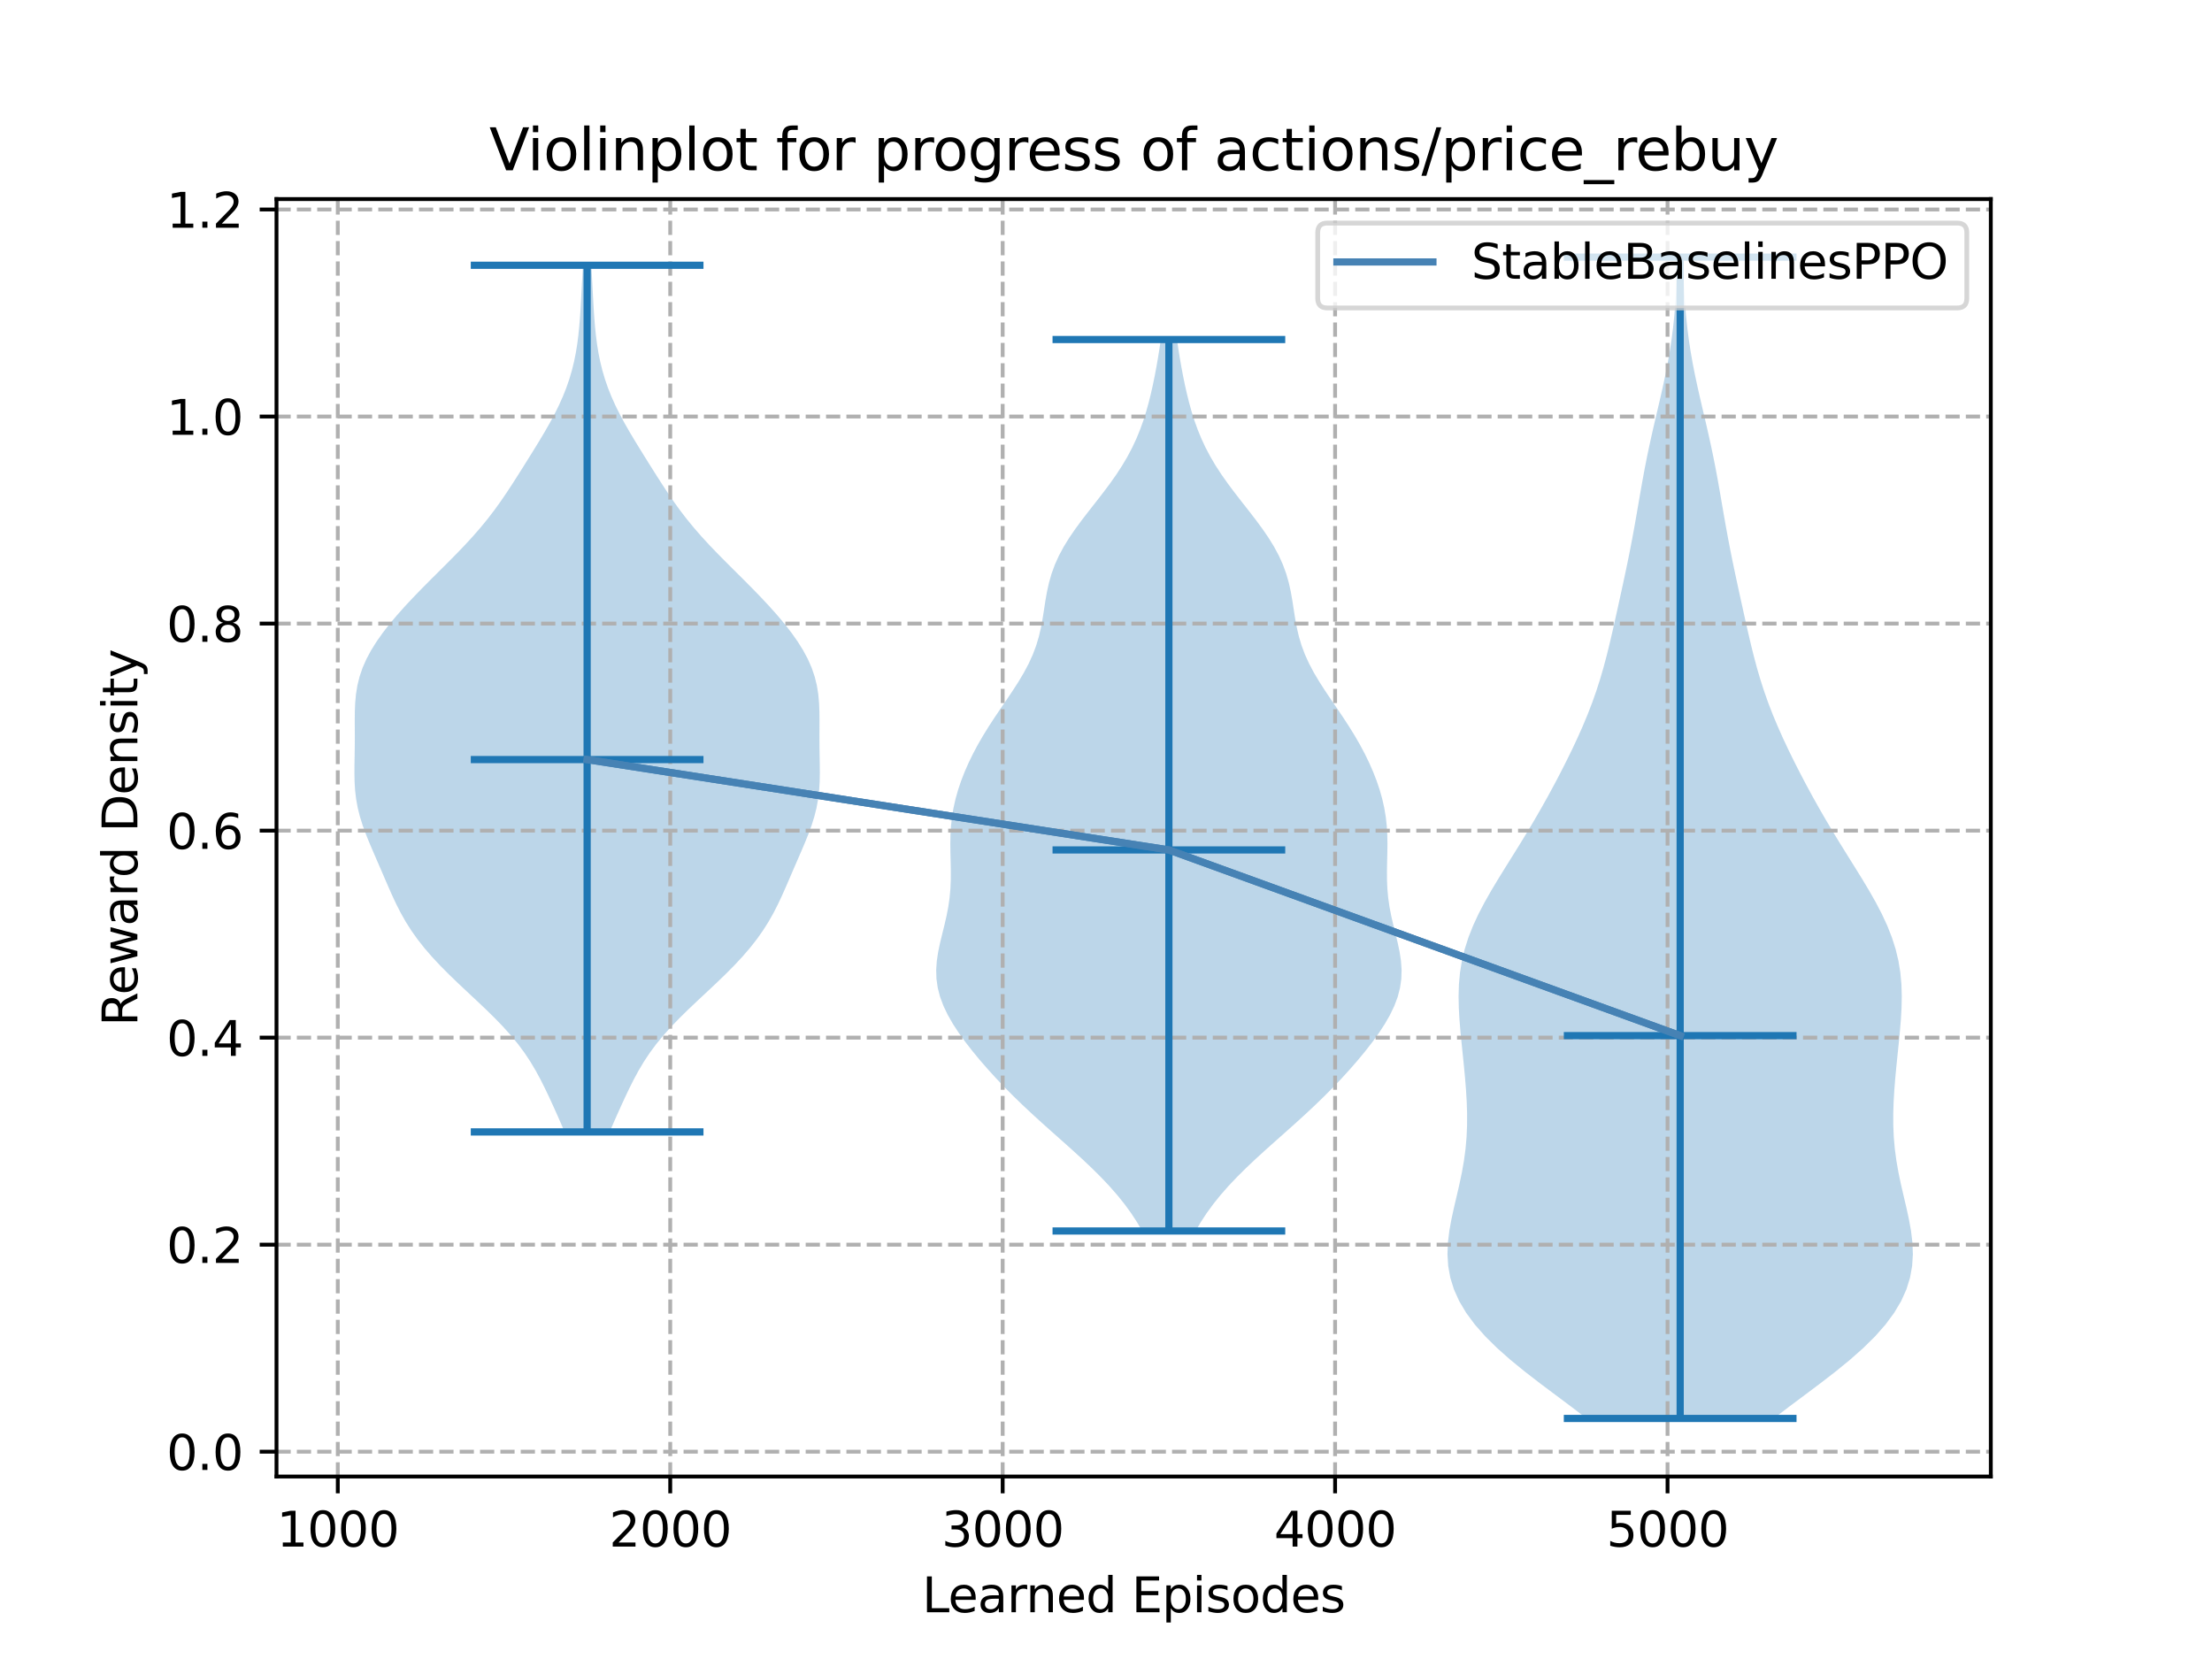 <?xml version="1.0" encoding="utf-8" standalone="no"?>
<!DOCTYPE svg PUBLIC "-//W3C//DTD SVG 1.1//EN"
  "http://www.w3.org/Graphics/SVG/1.1/DTD/svg11.dtd">
<svg xmlns:xlink="http://www.w3.org/1999/xlink" width="460.8pt" height="345.6pt" viewBox="0 0 460.8 345.6" xmlns="http://www.w3.org/2000/svg" version="1.1">
 <defs>
  <style type="text/css">*{stroke-linejoin: round; stroke-linecap: butt}</style>
 </defs>
 <g id="figure_1">
  <g id="patch_1">
   <path d="M 0 345.6 
L 460.8 345.6 
L 460.8 0 
L 0 0 
z
" style="fill: #ffffff"/>
  </g>
  <g id="axes_1">
   <g id="patch_2">
    <path d="M 57.6 307.584 
L 414.72 307.584 
L 414.72 41.472 
L 57.6 41.472 
z
" style="fill: #ffffff"/>
   </g>
   <g id="PolyCollection_1">
    <path d="M 127.001 235.8 
L 117.617 235.8 
L 116.835 233.976 
L 116.031 232.152 
L 115.209 230.329 
L 114.369 228.505 
L 113.5 226.681 
L 112.584 224.858 
L 111.596 223.034 
L 110.512 221.21 
L 109.306 219.387 
L 107.961 217.563 
L 106.469 215.739 
L 104.835 213.915 
L 103.075 212.092 
L 101.215 210.268 
L 99.29 208.444 
L 97.337 206.621 
L 95.397 204.797 
L 93.505 202.973 
L 91.695 201.15 
L 89.992 199.326 
L 88.416 197.502 
L 86.979 195.679 
L 85.686 193.855 
L 84.529 192.031 
L 83.497 190.208 
L 82.566 188.384 
L 81.71 186.56 
L 80.9 184.737 
L 80.112 182.913 
L 79.326 181.089 
L 78.535 179.265 
L 77.744 177.442 
L 76.967 175.618 
L 76.23 173.794 
L 75.561 171.971 
L 74.987 170.147 
L 74.529 168.323 
L 74.194 166.5 
L 73.978 164.676 
L 73.867 162.852 
L 73.833 161.029 
L 73.846 159.205 
L 73.878 157.381 
L 73.905 155.558 
L 73.916 153.734 
L 73.91 151.91 
L 73.902 150.087 
L 73.918 148.263 
L 73.991 146.439 
L 74.158 144.615 
L 74.452 142.792 
L 74.9 140.968 
L 75.521 139.144 
L 76.32 137.321 
L 77.294 135.497 
L 78.432 133.673 
L 79.718 131.85 
L 81.133 130.026 
L 82.661 128.202 
L 84.283 126.379 
L 85.985 124.555 
L 87.749 122.731 
L 89.558 120.908 
L 91.39 119.084 
L 93.221 117.26 
L 95.026 115.436 
L 96.779 113.613 
L 98.459 111.789 
L 100.051 109.965 
L 101.547 108.142 
L 102.948 106.318 
L 104.264 104.494 
L 105.512 102.671 
L 106.71 100.847 
L 107.877 99.023 
L 109.028 97.2 
L 110.17 95.376 
L 111.303 93.552 
L 112.419 91.729 
L 113.505 89.905 
L 114.546 88.081 
L 115.526 86.258 
L 116.43 84.434 
L 117.248 82.61 
L 117.973 80.786 
L 118.603 78.963 
L 119.14 77.139 
L 119.588 75.315 
L 119.955 73.492 
L 120.25 71.668 
L 120.484 69.844 
L 120.669 68.021 
L 120.816 66.197 
L 120.937 64.373 
L 121.042 62.55 
L 121.139 60.726 
L 121.233 58.902 
L 121.33 57.079 
L 121.43 55.255 
L 123.189 55.255 
L 123.189 55.255 
L 123.289 57.079 
L 123.385 58.902 
L 123.48 60.726 
L 123.577 62.55 
L 123.681 64.373 
L 123.802 66.197 
L 123.95 68.021 
L 124.135 69.844 
L 124.369 71.668 
L 124.664 73.492 
L 125.031 75.315 
L 125.479 77.139 
L 126.015 78.963 
L 126.645 80.786 
L 127.37 82.61 
L 128.188 84.434 
L 129.092 86.258 
L 130.072 88.081 
L 131.113 89.905 
L 132.2 91.729 
L 133.316 93.552 
L 134.448 95.376 
L 135.59 97.2 
L 136.741 99.023 
L 137.909 100.847 
L 139.107 102.671 
L 140.355 104.494 
L 141.671 106.318 
L 143.072 108.142 
L 144.568 109.965 
L 146.159 111.789 
L 147.839 113.613 
L 149.593 115.436 
L 151.397 117.26 
L 153.229 119.084 
L 155.061 120.908 
L 156.869 122.731 
L 158.634 124.555 
L 160.336 126.379 
L 161.958 128.202 
L 163.485 130.026 
L 164.901 131.85 
L 166.186 133.673 
L 167.324 135.497 
L 168.299 137.321 
L 169.098 139.144 
L 169.718 140.968 
L 170.167 142.792 
L 170.461 144.615 
L 170.627 146.439 
L 170.7 148.263 
L 170.716 150.087 
L 170.709 151.91 
L 170.703 153.734 
L 170.713 155.558 
L 170.74 157.381 
L 170.772 159.205 
L 170.786 161.029 
L 170.752 162.852 
L 170.64 164.676 
L 170.425 166.5 
L 170.09 168.323 
L 169.631 170.147 
L 169.058 171.971 
L 168.389 173.794 
L 167.652 175.618 
L 166.875 177.442 
L 166.083 179.265 
L 165.292 181.089 
L 164.507 182.913 
L 163.718 184.737 
L 162.909 186.56 
L 162.053 188.384 
L 161.122 190.208 
L 160.089 192.031 
L 158.933 193.855 
L 157.639 195.679 
L 156.203 197.502 
L 154.627 199.326 
L 152.924 201.15 
L 151.113 202.973 
L 149.222 204.797 
L 147.281 206.621 
L 145.329 208.444 
L 143.404 210.268 
L 141.544 212.092 
L 139.784 213.915 
L 138.15 215.739 
L 136.658 217.563 
L 135.313 219.387 
L 134.107 221.21 
L 133.022 223.034 
L 132.035 224.858 
L 131.119 226.681 
L 130.25 228.505 
L 129.41 230.329 
L 128.588 232.152 
L 127.783 233.976 
L 127.001 235.8 
z
" clip-path="url(#p605a17f1ce)" style="fill: #1f77b4; fill-opacity: 0.3"/>
   </g>
   <g id="PolyCollection_2">
    <path d="M 249.063 256.442 
L 237.938 256.442 
L 236.841 254.566 
L 235.61 252.69 
L 234.24 250.814 
L 232.73 248.938 
L 231.083 247.063 
L 229.307 245.187 
L 227.416 243.311 
L 225.43 241.435 
L 223.374 239.559 
L 221.275 237.683 
L 219.163 235.807 
L 217.066 233.932 
L 215.007 232.056 
L 213.004 230.18 
L 211.07 228.304 
L 209.211 226.428 
L 207.429 224.552 
L 205.723 222.676 
L 204.094 220.801 
L 202.547 218.925 
L 201.089 217.049 
L 199.737 215.173 
L 198.511 213.297 
L 197.436 211.421 
L 196.537 209.545 
L 195.837 207.67 
L 195.35 205.794 
L 195.082 203.918 
L 195.024 202.042 
L 195.155 200.166 
L 195.44 198.29 
L 195.834 196.414 
L 196.289 194.539 
L 196.754 192.663 
L 197.184 190.787 
L 197.545 188.911 
L 197.815 187.035 
L 197.987 185.159 
L 198.067 183.283 
L 198.075 181.408 
L 198.039 179.532 
L 197.993 177.656 
L 197.971 175.78 
L 198.003 173.904 
L 198.115 172.028 
L 198.323 170.152 
L 198.638 168.277 
L 199.062 166.401 
L 199.593 164.525 
L 200.226 162.649 
L 200.957 160.773 
L 201.78 158.897 
L 202.694 157.021 
L 203.694 155.145 
L 204.777 153.27 
L 205.936 151.394 
L 207.157 149.518 
L 208.421 147.642 
L 209.7 145.766 
L 210.961 143.89 
L 212.168 142.014 
L 213.285 140.139 
L 214.283 138.263 
L 215.139 136.387 
L 215.846 134.511 
L 216.409 132.635 
L 216.848 130.759 
L 217.194 128.883 
L 217.488 127.008 
L 217.778 125.132 
L 218.109 123.256 
L 218.526 121.38 
L 219.063 119.504 
L 219.747 117.628 
L 220.593 115.752 
L 221.6 113.877 
L 222.759 112.001 
L 224.048 110.125 
L 225.435 108.249 
L 226.884 106.373 
L 228.356 104.497 
L 229.811 102.621 
L 231.215 100.746 
L 232.539 98.87 
L 233.761 96.994 
L 234.87 95.118 
L 235.86 93.242 
L 236.735 91.366 
L 237.504 89.49 
L 238.177 87.615 
L 238.768 85.739 
L 239.291 83.863 
L 239.758 81.987 
L 240.179 80.111 
L 240.563 78.235 
L 240.915 76.359 
L 241.24 74.484 
L 241.54 72.608 
L 241.816 70.732 
L 245.185 70.732 
L 245.185 70.732 
L 245.462 72.608 
L 245.762 74.484 
L 246.086 76.359 
L 246.438 78.235 
L 246.822 80.111 
L 247.243 81.987 
L 247.71 83.863 
L 248.233 85.739 
L 248.825 87.615 
L 249.498 89.49 
L 250.266 91.366 
L 251.141 93.242 
L 252.132 95.118 
L 253.241 96.994 
L 254.463 98.87 
L 255.787 100.746 
L 257.191 102.621 
L 258.646 104.497 
L 260.118 106.373 
L 261.567 108.249 
L 262.954 110.125 
L 264.242 112.001 
L 265.401 113.877 
L 266.409 115.752 
L 267.254 117.628 
L 267.938 119.504 
L 268.476 121.38 
L 268.892 123.256 
L 269.224 125.132 
L 269.513 127.008 
L 269.808 128.883 
L 270.154 130.759 
L 270.592 132.635 
L 271.155 134.511 
L 271.862 136.387 
L 272.719 138.263 
L 273.716 140.139 
L 274.833 142.014 
L 276.04 143.89 
L 277.301 145.766 
L 278.58 147.642 
L 279.844 149.518 
L 281.066 151.394 
L 282.224 153.27 
L 283.308 155.145 
L 284.308 157.021 
L 285.221 158.897 
L 286.045 160.773 
L 286.775 162.649 
L 287.409 164.525 
L 287.939 166.401 
L 288.363 168.277 
L 288.678 170.152 
L 288.886 172.028 
L 288.998 173.904 
L 289.03 175.78 
L 289.008 177.656 
L 288.962 179.532 
L 288.927 181.408 
L 288.935 183.283 
L 289.015 185.159 
L 289.186 187.035 
L 289.456 188.911 
L 289.817 190.787 
L 290.248 192.663 
L 290.713 194.539 
L 291.167 196.414 
L 291.562 198.29 
L 291.847 200.166 
L 291.977 202.042 
L 291.92 203.918 
L 291.651 205.794 
L 291.165 207.67 
L 290.464 209.545 
L 289.565 211.421 
L 288.49 213.297 
L 287.264 215.173 
L 285.912 217.049 
L 284.455 218.925 
L 282.907 220.801 
L 281.278 222.676 
L 279.573 224.552 
L 277.79 226.428 
L 275.931 228.304 
L 273.997 230.18 
L 271.995 232.056 
L 269.936 233.932 
L 267.838 235.807 
L 265.726 237.683 
L 263.628 239.559 
L 261.571 241.435 
L 259.585 243.311 
L 257.694 245.187 
L 255.918 247.063 
L 254.271 248.938 
L 252.761 250.814 
L 251.391 252.69 
L 250.16 254.566 
L 249.063 256.442 
z
" clip-path="url(#p605a17f1ce)" style="fill: #1f77b4; fill-opacity: 0.3"/>
   </g>
   <g id="PolyCollection_3">
    <path d="M 369.498 295.488 
L 330.523 295.488 
L 327.321 293.044 
L 324.051 290.601 
L 320.793 288.157 
L 317.631 285.713 
L 314.637 283.27 
L 311.877 280.826 
L 309.401 278.383 
L 307.246 275.939 
L 305.437 273.495 
L 303.983 271.052 
L 302.884 268.608 
L 302.125 266.164 
L 301.686 263.721 
L 301.534 261.277 
L 301.63 258.833 
L 301.925 256.39 
L 302.368 253.946 
L 302.904 251.503 
L 303.478 249.059 
L 304.041 246.615 
L 304.552 244.172 
L 304.979 241.728 
L 305.302 239.284 
L 305.514 236.841 
L 305.617 234.397 
L 305.622 231.953 
L 305.543 229.51 
L 305.398 227.066 
L 305.203 224.623 
L 304.974 222.179 
L 304.726 219.735 
L 304.474 217.292 
L 304.237 214.848 
L 304.035 212.404 
L 303.896 209.961 
L 303.847 207.517 
L 303.92 205.073 
L 304.142 202.63 
L 304.538 200.186 
L 305.121 197.743 
L 305.897 195.299 
L 306.86 192.855 
L 307.991 190.412 
L 309.266 187.968 
L 310.654 185.524 
L 312.12 183.081 
L 313.632 180.637 
L 315.159 178.193 
L 316.678 175.75 
L 318.17 173.306 
L 319.624 170.863 
L 321.035 168.419 
L 322.404 165.975 
L 323.729 163.532 
L 325.015 161.088 
L 326.258 158.644 
L 327.458 156.201 
L 328.606 153.757 
L 329.696 151.313 
L 330.716 148.87 
L 331.661 146.426 
L 332.526 143.983 
L 333.313 141.539 
L 334.027 139.095 
L 334.679 136.652 
L 335.284 134.208 
L 335.857 131.764 
L 336.409 129.321 
L 336.952 126.877 
L 337.489 124.433 
L 338.022 121.99 
L 338.547 119.546 
L 339.059 117.103 
L 339.552 114.659 
L 340.023 112.215 
L 340.472 109.772 
L 340.903 107.328 
L 341.324 104.884 
L 341.746 102.441 
L 342.179 99.997 
L 342.633 97.553 
L 343.115 95.11 
L 343.628 92.666 
L 344.169 90.223 
L 344.732 87.779 
L 345.305 85.335 
L 345.875 82.892 
L 346.427 80.448 
L 346.949 78.004 
L 347.427 75.561 
L 347.853 73.117 
L 348.222 70.673 
L 348.532 68.23 
L 348.787 65.786 
L 348.991 63.343 
L 349.151 60.899 
L 349.276 58.455 
L 349.374 56.012 
L 349.453 53.568 
L 350.569 53.568 
L 350.569 53.568 
L 350.647 56.012 
L 350.745 58.455 
L 350.87 60.899 
L 351.03 63.343 
L 351.234 65.786 
L 351.489 68.23 
L 351.8 70.673 
L 352.169 73.117 
L 352.595 75.561 
L 353.073 78.004 
L 353.594 80.448 
L 354.147 82.892 
L 354.717 85.335 
L 355.29 87.779 
L 355.852 90.223 
L 356.393 92.666 
L 356.906 95.11 
L 357.388 97.553 
L 357.843 99.997 
L 358.275 102.441 
L 358.697 104.884 
L 359.118 107.328 
L 359.55 109.772 
L 359.999 112.215 
L 360.47 114.659 
L 360.962 117.103 
L 361.474 119.546 
L 361.999 121.99 
L 362.532 124.433 
L 363.07 126.877 
L 363.612 129.321 
L 364.165 131.764 
L 364.737 134.208 
L 365.342 136.652 
L 365.994 139.095 
L 366.708 141.539 
L 367.495 143.983 
L 368.36 146.426 
L 369.305 148.87 
L 370.326 151.313 
L 371.415 153.757 
L 372.564 156.201 
L 373.763 158.644 
L 375.007 161.088 
L 376.292 163.532 
L 377.618 165.975 
L 378.986 168.419 
L 380.397 170.863 
L 381.852 173.306 
L 383.344 175.75 
L 384.862 178.193 
L 386.389 180.637 
L 387.901 183.081 
L 389.367 185.524 
L 390.755 187.968 
L 392.03 190.412 
L 393.162 192.855 
L 394.124 195.299 
L 394.9 197.743 
L 395.484 200.186 
L 395.879 202.63 
L 396.102 205.073 
L 396.174 207.517 
L 396.126 209.961 
L 395.986 212.404 
L 395.784 214.848 
L 395.547 217.292 
L 395.295 219.735 
L 395.047 222.179 
L 394.818 224.623 
L 394.623 227.066 
L 394.478 229.51 
L 394.4 231.953 
L 394.405 234.397 
L 394.508 236.841 
L 394.72 239.284 
L 395.043 241.728 
L 395.469 244.172 
L 395.98 246.615 
L 396.544 249.059 
L 397.118 251.503 
L 397.653 253.946 
L 398.096 256.39 
L 398.392 258.833 
L 398.487 261.277 
L 398.335 263.721 
L 397.896 266.164 
L 397.138 268.608 
L 396.038 271.052 
L 394.584 273.495 
L 392.775 275.939 
L 390.621 278.383 
L 388.145 280.826 
L 385.384 283.27 
L 382.391 285.713 
L 379.228 288.157 
L 375.971 290.601 
L 372.7 293.044 
L 369.498 295.488 
z
" clip-path="url(#p605a17f1ce)" style="fill: #1f77b4; fill-opacity: 0.3"/>
   </g>
   <g id="matplotlib.axis_1">
    <g id="xtick_1">
     <g id="line2d_1">
      <path d="M 70.37 307.584 
L 70.37 41.472 
" clip-path="url(#p605a17f1ce)" style="fill: none; stroke-dasharray: 2.96,1.28; stroke-dashoffset: 0; stroke: #b0b0b0; stroke-width: 0.8"/>
     </g>
     <g id="line2d_2">
      <defs>
       <path id="m0fec536c55" d="M 0 0 
L 0 3.5 
" style="stroke: #000000; stroke-width: 0.8"/>
      </defs>
      <g>
       <use xlink:href="#m0fec536c55" x="70.37" y="307.584" style="stroke: #000000; stroke-width: 0.8"/>
      </g>
     </g>
     <g id="text_1">
      <!-- 1000 -->
      <g transform="translate(57.645 322.182)scale(0.1 -0.1)">
       <defs>
        <path id="DejaVuSans-31" d="M 794 531 
L 1825 531 
L 1825 4091 
L 703 3866 
L 703 4441 
L 1819 4666 
L 2450 4666 
L 2450 531 
L 3481 531 
L 3481 0 
L 794 0 
L 794 531 
z
" transform="scale(0.016)"/>
        <path id="DejaVuSans-30" d="M 2034 4250 
Q 1547 4250 1301 3770 
Q 1056 3291 1056 2328 
Q 1056 1369 1301 889 
Q 1547 409 2034 409 
Q 2525 409 2770 889 
Q 3016 1369 3016 2328 
Q 3016 3291 2770 3770 
Q 2525 4250 2034 4250 
z
M 2034 4750 
Q 2819 4750 3233 4129 
Q 3647 3509 3647 2328 
Q 3647 1150 3233 529 
Q 2819 -91 2034 -91 
Q 1250 -91 836 529 
Q 422 1150 422 2328 
Q 422 3509 836 4129 
Q 1250 4750 2034 4750 
z
" transform="scale(0.016)"/>
       </defs>
       <use xlink:href="#DejaVuSans-31"/>
       <use xlink:href="#DejaVuSans-30" x="63.623"/>
       <use xlink:href="#DejaVuSans-30" x="127.246"/>
       <use xlink:href="#DejaVuSans-30" x="190.869"/>
      </g>
     </g>
    </g>
    <g id="xtick_2">
     <g id="line2d_3">
      <path d="M 139.622 307.584 
L 139.622 41.472 
" clip-path="url(#p605a17f1ce)" style="fill: none; stroke-dasharray: 2.96,1.28; stroke-dashoffset: 0; stroke: #b0b0b0; stroke-width: 0.8"/>
     </g>
     <g id="line2d_4">
      <g>
       <use xlink:href="#m0fec536c55" x="139.622" y="307.584" style="stroke: #000000; stroke-width: 0.8"/>
      </g>
     </g>
     <g id="text_2">
      <!-- 2000 -->
      <g transform="translate(126.897 322.182)scale(0.1 -0.1)">
       <defs>
        <path id="DejaVuSans-32" d="M 1228 531 
L 3431 531 
L 3431 0 
L 469 0 
L 469 531 
Q 828 903 1448 1529 
Q 2069 2156 2228 2338 
Q 2531 2678 2651 2914 
Q 2772 3150 2772 3378 
Q 2772 3750 2511 3984 
Q 2250 4219 1831 4219 
Q 1534 4219 1204 4116 
Q 875 4013 500 3803 
L 500 4441 
Q 881 4594 1212 4672 
Q 1544 4750 1819 4750 
Q 2544 4750 2975 4387 
Q 3406 4025 3406 3419 
Q 3406 3131 3298 2873 
Q 3191 2616 2906 2266 
Q 2828 2175 2409 1742 
Q 1991 1309 1228 531 
z
" transform="scale(0.016)"/>
       </defs>
       <use xlink:href="#DejaVuSans-32"/>
       <use xlink:href="#DejaVuSans-30" x="63.623"/>
       <use xlink:href="#DejaVuSans-30" x="127.246"/>
       <use xlink:href="#DejaVuSans-30" x="190.869"/>
      </g>
     </g>
    </g>
    <g id="xtick_3">
     <g id="line2d_5">
      <path d="M 208.875 307.584 
L 208.875 41.472 
" clip-path="url(#p605a17f1ce)" style="fill: none; stroke-dasharray: 2.96,1.28; stroke-dashoffset: 0; stroke: #b0b0b0; stroke-width: 0.8"/>
     </g>
     <g id="line2d_6">
      <g>
       <use xlink:href="#m0fec536c55" x="208.875" y="307.584" style="stroke: #000000; stroke-width: 0.8"/>
      </g>
     </g>
     <g id="text_3">
      <!-- 3000 -->
      <g transform="translate(196.15 322.182)scale(0.1 -0.1)">
       <defs>
        <path id="DejaVuSans-33" d="M 2597 2516 
Q 3050 2419 3304 2112 
Q 3559 1806 3559 1356 
Q 3559 666 3084 287 
Q 2609 -91 1734 -91 
Q 1441 -91 1130 -33 
Q 819 25 488 141 
L 488 750 
Q 750 597 1062 519 
Q 1375 441 1716 441 
Q 2309 441 2620 675 
Q 2931 909 2931 1356 
Q 2931 1769 2642 2001 
Q 2353 2234 1838 2234 
L 1294 2234 
L 1294 2753 
L 1863 2753 
Q 2328 2753 2575 2939 
Q 2822 3125 2822 3475 
Q 2822 3834 2567 4026 
Q 2313 4219 1838 4219 
Q 1578 4219 1281 4162 
Q 984 4106 628 3988 
L 628 4550 
Q 988 4650 1302 4700 
Q 1616 4750 1894 4750 
Q 2613 4750 3031 4423 
Q 3450 4097 3450 3541 
Q 3450 3153 3228 2886 
Q 3006 2619 2597 2516 
z
" transform="scale(0.016)"/>
       </defs>
       <use xlink:href="#DejaVuSans-33"/>
       <use xlink:href="#DejaVuSans-30" x="63.623"/>
       <use xlink:href="#DejaVuSans-30" x="127.246"/>
       <use xlink:href="#DejaVuSans-30" x="190.869"/>
      </g>
     </g>
    </g>
    <g id="xtick_4">
     <g id="line2d_7">
      <path d="M 278.127 307.584 
L 278.127 41.472 
" clip-path="url(#p605a17f1ce)" style="fill: none; stroke-dasharray: 2.96,1.28; stroke-dashoffset: 0; stroke: #b0b0b0; stroke-width: 0.8"/>
     </g>
     <g id="line2d_8">
      <g>
       <use xlink:href="#m0fec536c55" x="278.127" y="307.584" style="stroke: #000000; stroke-width: 0.8"/>
      </g>
     </g>
     <g id="text_4">
      <!-- 4000 -->
      <g transform="translate(265.402 322.182)scale(0.1 -0.1)">
       <defs>
        <path id="DejaVuSans-34" d="M 2419 4116 
L 825 1625 
L 2419 1625 
L 2419 4116 
z
M 2253 4666 
L 3047 4666 
L 3047 1625 
L 3713 1625 
L 3713 1100 
L 3047 1100 
L 3047 0 
L 2419 0 
L 2419 1100 
L 313 1100 
L 313 1709 
L 2253 4666 
z
" transform="scale(0.016)"/>
       </defs>
       <use xlink:href="#DejaVuSans-34"/>
       <use xlink:href="#DejaVuSans-30" x="63.623"/>
       <use xlink:href="#DejaVuSans-30" x="127.246"/>
       <use xlink:href="#DejaVuSans-30" x="190.869"/>
      </g>
     </g>
    </g>
    <g id="xtick_5">
     <g id="line2d_9">
      <path d="M 347.379 307.584 
L 347.379 41.472 
" clip-path="url(#p605a17f1ce)" style="fill: none; stroke-dasharray: 2.96,1.28; stroke-dashoffset: 0; stroke: #b0b0b0; stroke-width: 0.8"/>
     </g>
     <g id="line2d_10">
      <g>
       <use xlink:href="#m0fec536c55" x="347.379" y="307.584" style="stroke: #000000; stroke-width: 0.8"/>
      </g>
     </g>
     <g id="text_5">
      <!-- 5000 -->
      <g transform="translate(334.654 322.182)scale(0.1 -0.1)">
       <defs>
        <path id="DejaVuSans-35" d="M 691 4666 
L 3169 4666 
L 3169 4134 
L 1269 4134 
L 1269 2991 
Q 1406 3038 1543 3061 
Q 1681 3084 1819 3084 
Q 2600 3084 3056 2656 
Q 3513 2228 3513 1497 
Q 3513 744 3044 326 
Q 2575 -91 1722 -91 
Q 1428 -91 1123 -41 
Q 819 9 494 109 
L 494 744 
Q 775 591 1075 516 
Q 1375 441 1709 441 
Q 2250 441 2565 725 
Q 2881 1009 2881 1497 
Q 2881 1984 2565 2268 
Q 2250 2553 1709 2553 
Q 1456 2553 1204 2497 
Q 953 2441 691 2322 
L 691 4666 
z
" transform="scale(0.016)"/>
       </defs>
       <use xlink:href="#DejaVuSans-35"/>
       <use xlink:href="#DejaVuSans-30" x="63.623"/>
       <use xlink:href="#DejaVuSans-30" x="127.246"/>
       <use xlink:href="#DejaVuSans-30" x="190.869"/>
      </g>
     </g>
    </g>
    <g id="text_6">
     <!-- Learned Episodes -->
     <g transform="translate(192.102 335.861)scale(0.1 -0.1)">
      <defs>
       <path id="DejaVuSans-4c" d="M 628 4666 
L 1259 4666 
L 1259 531 
L 3531 531 
L 3531 0 
L 628 0 
L 628 4666 
z
" transform="scale(0.016)"/>
       <path id="DejaVuSans-65" d="M 3597 1894 
L 3597 1613 
L 953 1613 
Q 991 1019 1311 708 
Q 1631 397 2203 397 
Q 2534 397 2845 478 
Q 3156 559 3463 722 
L 3463 178 
Q 3153 47 2828 -22 
Q 2503 -91 2169 -91 
Q 1331 -91 842 396 
Q 353 884 353 1716 
Q 353 2575 817 3079 
Q 1281 3584 2069 3584 
Q 2775 3584 3186 3129 
Q 3597 2675 3597 1894 
z
M 3022 2063 
Q 3016 2534 2758 2815 
Q 2500 3097 2075 3097 
Q 1594 3097 1305 2825 
Q 1016 2553 972 2059 
L 3022 2063 
z
" transform="scale(0.016)"/>
       <path id="DejaVuSans-61" d="M 2194 1759 
Q 1497 1759 1228 1600 
Q 959 1441 959 1056 
Q 959 750 1161 570 
Q 1363 391 1709 391 
Q 2188 391 2477 730 
Q 2766 1069 2766 1631 
L 2766 1759 
L 2194 1759 
z
M 3341 1997 
L 3341 0 
L 2766 0 
L 2766 531 
Q 2569 213 2275 61 
Q 1981 -91 1556 -91 
Q 1019 -91 701 211 
Q 384 513 384 1019 
Q 384 1609 779 1909 
Q 1175 2209 1959 2209 
L 2766 2209 
L 2766 2266 
Q 2766 2663 2505 2880 
Q 2244 3097 1772 3097 
Q 1472 3097 1187 3025 
Q 903 2953 641 2809 
L 641 3341 
Q 956 3463 1253 3523 
Q 1550 3584 1831 3584 
Q 2591 3584 2966 3190 
Q 3341 2797 3341 1997 
z
" transform="scale(0.016)"/>
       <path id="DejaVuSans-72" d="M 2631 2963 
Q 2534 3019 2420 3045 
Q 2306 3072 2169 3072 
Q 1681 3072 1420 2755 
Q 1159 2438 1159 1844 
L 1159 0 
L 581 0 
L 581 3500 
L 1159 3500 
L 1159 2956 
Q 1341 3275 1631 3429 
Q 1922 3584 2338 3584 
Q 2397 3584 2469 3576 
Q 2541 3569 2628 3553 
L 2631 2963 
z
" transform="scale(0.016)"/>
       <path id="DejaVuSans-6e" d="M 3513 2113 
L 3513 0 
L 2938 0 
L 2938 2094 
Q 2938 2591 2744 2837 
Q 2550 3084 2163 3084 
Q 1697 3084 1428 2787 
Q 1159 2491 1159 1978 
L 1159 0 
L 581 0 
L 581 3500 
L 1159 3500 
L 1159 2956 
Q 1366 3272 1645 3428 
Q 1925 3584 2291 3584 
Q 2894 3584 3203 3211 
Q 3513 2838 3513 2113 
z
" transform="scale(0.016)"/>
       <path id="DejaVuSans-64" d="M 2906 2969 
L 2906 4863 
L 3481 4863 
L 3481 0 
L 2906 0 
L 2906 525 
Q 2725 213 2448 61 
Q 2172 -91 1784 -91 
Q 1150 -91 751 415 
Q 353 922 353 1747 
Q 353 2572 751 3078 
Q 1150 3584 1784 3584 
Q 2172 3584 2448 3432 
Q 2725 3281 2906 2969 
z
M 947 1747 
Q 947 1113 1208 752 
Q 1469 391 1925 391 
Q 2381 391 2643 752 
Q 2906 1113 2906 1747 
Q 2906 2381 2643 2742 
Q 2381 3103 1925 3103 
Q 1469 3103 1208 2742 
Q 947 2381 947 1747 
z
" transform="scale(0.016)"/>
       <path id="DejaVuSans-20" transform="scale(0.016)"/>
       <path id="DejaVuSans-45" d="M 628 4666 
L 3578 4666 
L 3578 4134 
L 1259 4134 
L 1259 2753 
L 3481 2753 
L 3481 2222 
L 1259 2222 
L 1259 531 
L 3634 531 
L 3634 0 
L 628 0 
L 628 4666 
z
" transform="scale(0.016)"/>
       <path id="DejaVuSans-70" d="M 1159 525 
L 1159 -1331 
L 581 -1331 
L 581 3500 
L 1159 3500 
L 1159 2969 
Q 1341 3281 1617 3432 
Q 1894 3584 2278 3584 
Q 2916 3584 3314 3078 
Q 3713 2572 3713 1747 
Q 3713 922 3314 415 
Q 2916 -91 2278 -91 
Q 1894 -91 1617 61 
Q 1341 213 1159 525 
z
M 3116 1747 
Q 3116 2381 2855 2742 
Q 2594 3103 2138 3103 
Q 1681 3103 1420 2742 
Q 1159 2381 1159 1747 
Q 1159 1113 1420 752 
Q 1681 391 2138 391 
Q 2594 391 2855 752 
Q 3116 1113 3116 1747 
z
" transform="scale(0.016)"/>
       <path id="DejaVuSans-69" d="M 603 3500 
L 1178 3500 
L 1178 0 
L 603 0 
L 603 3500 
z
M 603 4863 
L 1178 4863 
L 1178 4134 
L 603 4134 
L 603 4863 
z
" transform="scale(0.016)"/>
       <path id="DejaVuSans-73" d="M 2834 3397 
L 2834 2853 
Q 2591 2978 2328 3040 
Q 2066 3103 1784 3103 
Q 1356 3103 1142 2972 
Q 928 2841 928 2578 
Q 928 2378 1081 2264 
Q 1234 2150 1697 2047 
L 1894 2003 
Q 2506 1872 2764 1633 
Q 3022 1394 3022 966 
Q 3022 478 2636 193 
Q 2250 -91 1575 -91 
Q 1294 -91 989 -36 
Q 684 19 347 128 
L 347 722 
Q 666 556 975 473 
Q 1284 391 1588 391 
Q 1994 391 2212 530 
Q 2431 669 2431 922 
Q 2431 1156 2273 1281 
Q 2116 1406 1581 1522 
L 1381 1569 
Q 847 1681 609 1914 
Q 372 2147 372 2553 
Q 372 3047 722 3315 
Q 1072 3584 1716 3584 
Q 2034 3584 2315 3537 
Q 2597 3491 2834 3397 
z
" transform="scale(0.016)"/>
       <path id="DejaVuSans-6f" d="M 1959 3097 
Q 1497 3097 1228 2736 
Q 959 2375 959 1747 
Q 959 1119 1226 758 
Q 1494 397 1959 397 
Q 2419 397 2687 759 
Q 2956 1122 2956 1747 
Q 2956 2369 2687 2733 
Q 2419 3097 1959 3097 
z
M 1959 3584 
Q 2709 3584 3137 3096 
Q 3566 2609 3566 1747 
Q 3566 888 3137 398 
Q 2709 -91 1959 -91 
Q 1206 -91 779 398 
Q 353 888 353 1747 
Q 353 2609 779 3096 
Q 1206 3584 1959 3584 
z
" transform="scale(0.016)"/>
      </defs>
      <use xlink:href="#DejaVuSans-4c"/>
      <use xlink:href="#DejaVuSans-65" x="53.963"/>
      <use xlink:href="#DejaVuSans-61" x="115.486"/>
      <use xlink:href="#DejaVuSans-72" x="176.766"/>
      <use xlink:href="#DejaVuSans-6e" x="216.129"/>
      <use xlink:href="#DejaVuSans-65" x="279.508"/>
      <use xlink:href="#DejaVuSans-64" x="341.031"/>
      <use xlink:href="#DejaVuSans-20" x="404.508"/>
      <use xlink:href="#DejaVuSans-45" x="436.295"/>
      <use xlink:href="#DejaVuSans-70" x="499.479"/>
      <use xlink:href="#DejaVuSans-69" x="562.955"/>
      <use xlink:href="#DejaVuSans-73" x="590.738"/>
      <use xlink:href="#DejaVuSans-6f" x="642.838"/>
      <use xlink:href="#DejaVuSans-64" x="704.02"/>
      <use xlink:href="#DejaVuSans-65" x="767.496"/>
      <use xlink:href="#DejaVuSans-73" x="829.02"/>
     </g>
    </g>
   </g>
   <g id="matplotlib.axis_2">
    <g id="ytick_1">
     <g id="line2d_11">
      <path d="M 57.6 302.419 
L 414.72 302.419 
" clip-path="url(#p605a17f1ce)" style="fill: none; stroke-dasharray: 2.96,1.28; stroke-dashoffset: 0; stroke: #b0b0b0; stroke-width: 0.8"/>
     </g>
     <g id="line2d_12">
      <defs>
       <path id="m19ee8aaf36" d="M 0 0 
L -3.5 0 
" style="stroke: #000000; stroke-width: 0.8"/>
      </defs>
      <g>
       <use xlink:href="#m19ee8aaf36" x="57.6" y="302.419" style="stroke: #000000; stroke-width: 0.8"/>
      </g>
     </g>
     <g id="text_7">
      <!-- 0.0 -->
      <g transform="translate(34.697 306.218)scale(0.1 -0.1)">
       <defs>
        <path id="DejaVuSans-2e" d="M 684 794 
L 1344 794 
L 1344 0 
L 684 0 
L 684 794 
z
" transform="scale(0.016)"/>
       </defs>
       <use xlink:href="#DejaVuSans-30"/>
       <use xlink:href="#DejaVuSans-2e" x="63.623"/>
       <use xlink:href="#DejaVuSans-30" x="95.41"/>
      </g>
     </g>
    </g>
    <g id="ytick_2">
     <g id="line2d_13">
      <path d="M 57.6 259.289 
L 414.72 259.289 
" clip-path="url(#p605a17f1ce)" style="fill: none; stroke-dasharray: 2.96,1.28; stroke-dashoffset: 0; stroke: #b0b0b0; stroke-width: 0.8"/>
     </g>
     <g id="line2d_14">
      <g>
       <use xlink:href="#m19ee8aaf36" x="57.6" y="259.289" style="stroke: #000000; stroke-width: 0.8"/>
      </g>
     </g>
     <g id="text_8">
      <!-- 0.2 -->
      <g transform="translate(34.697 263.089)scale(0.1 -0.1)">
       <use xlink:href="#DejaVuSans-30"/>
       <use xlink:href="#DejaVuSans-2e" x="63.623"/>
       <use xlink:href="#DejaVuSans-32" x="95.41"/>
      </g>
     </g>
    </g>
    <g id="ytick_3">
     <g id="line2d_15">
      <path d="M 57.6 216.159 
L 414.72 216.159 
" clip-path="url(#p605a17f1ce)" style="fill: none; stroke-dasharray: 2.96,1.28; stroke-dashoffset: 0; stroke: #b0b0b0; stroke-width: 0.8"/>
     </g>
     <g id="line2d_16">
      <g>
       <use xlink:href="#m19ee8aaf36" x="57.6" y="216.159" style="stroke: #000000; stroke-width: 0.8"/>
      </g>
     </g>
     <g id="text_9">
      <!-- 0.4 -->
      <g transform="translate(34.697 219.959)scale(0.1 -0.1)">
       <use xlink:href="#DejaVuSans-30"/>
       <use xlink:href="#DejaVuSans-2e" x="63.623"/>
       <use xlink:href="#DejaVuSans-34" x="95.41"/>
      </g>
     </g>
    </g>
    <g id="ytick_4">
     <g id="line2d_17">
      <path d="M 57.6 173.03 
L 414.72 173.03 
" clip-path="url(#p605a17f1ce)" style="fill: none; stroke-dasharray: 2.96,1.28; stroke-dashoffset: 0; stroke: #b0b0b0; stroke-width: 0.8"/>
     </g>
     <g id="line2d_18">
      <g>
       <use xlink:href="#m19ee8aaf36" x="57.6" y="173.03" style="stroke: #000000; stroke-width: 0.8"/>
      </g>
     </g>
     <g id="text_10">
      <!-- 0.6 -->
      <g transform="translate(34.697 176.829)scale(0.1 -0.1)">
       <defs>
        <path id="DejaVuSans-36" d="M 2113 2584 
Q 1688 2584 1439 2293 
Q 1191 2003 1191 1497 
Q 1191 994 1439 701 
Q 1688 409 2113 409 
Q 2538 409 2786 701 
Q 3034 994 3034 1497 
Q 3034 2003 2786 2293 
Q 2538 2584 2113 2584 
z
M 3366 4563 
L 3366 3988 
Q 3128 4100 2886 4159 
Q 2644 4219 2406 4219 
Q 1781 4219 1451 3797 
Q 1122 3375 1075 2522 
Q 1259 2794 1537 2939 
Q 1816 3084 2150 3084 
Q 2853 3084 3261 2657 
Q 3669 2231 3669 1497 
Q 3669 778 3244 343 
Q 2819 -91 2113 -91 
Q 1303 -91 875 529 
Q 447 1150 447 2328 
Q 447 3434 972 4092 
Q 1497 4750 2381 4750 
Q 2619 4750 2861 4703 
Q 3103 4656 3366 4563 
z
" transform="scale(0.016)"/>
       </defs>
       <use xlink:href="#DejaVuSans-30"/>
       <use xlink:href="#DejaVuSans-2e" x="63.623"/>
       <use xlink:href="#DejaVuSans-36" x="95.41"/>
      </g>
     </g>
    </g>
    <g id="ytick_5">
     <g id="line2d_19">
      <path d="M 57.6 129.9 
L 414.72 129.9 
" clip-path="url(#p605a17f1ce)" style="fill: none; stroke-dasharray: 2.96,1.28; stroke-dashoffset: 0; stroke: #b0b0b0; stroke-width: 0.8"/>
     </g>
     <g id="line2d_20">
      <g>
       <use xlink:href="#m19ee8aaf36" x="57.6" y="129.9" style="stroke: #000000; stroke-width: 0.8"/>
      </g>
     </g>
     <g id="text_11">
      <!-- 0.8 -->
      <g transform="translate(34.697 133.699)scale(0.1 -0.1)">
       <defs>
        <path id="DejaVuSans-38" d="M 2034 2216 
Q 1584 2216 1326 1975 
Q 1069 1734 1069 1313 
Q 1069 891 1326 650 
Q 1584 409 2034 409 
Q 2484 409 2743 651 
Q 3003 894 3003 1313 
Q 3003 1734 2745 1975 
Q 2488 2216 2034 2216 
z
M 1403 2484 
Q 997 2584 770 2862 
Q 544 3141 544 3541 
Q 544 4100 942 4425 
Q 1341 4750 2034 4750 
Q 2731 4750 3128 4425 
Q 3525 4100 3525 3541 
Q 3525 3141 3298 2862 
Q 3072 2584 2669 2484 
Q 3125 2378 3379 2068 
Q 3634 1759 3634 1313 
Q 3634 634 3220 271 
Q 2806 -91 2034 -91 
Q 1263 -91 848 271 
Q 434 634 434 1313 
Q 434 1759 690 2068 
Q 947 2378 1403 2484 
z
M 1172 3481 
Q 1172 3119 1398 2916 
Q 1625 2713 2034 2713 
Q 2441 2713 2670 2916 
Q 2900 3119 2900 3481 
Q 2900 3844 2670 4047 
Q 2441 4250 2034 4250 
Q 1625 4250 1398 4047 
Q 1172 3844 1172 3481 
z
" transform="scale(0.016)"/>
       </defs>
       <use xlink:href="#DejaVuSans-30"/>
       <use xlink:href="#DejaVuSans-2e" x="63.623"/>
       <use xlink:href="#DejaVuSans-38" x="95.41"/>
      </g>
     </g>
    </g>
    <g id="ytick_6">
     <g id="line2d_21">
      <path d="M 57.6 86.77 
L 414.72 86.77 
" clip-path="url(#p605a17f1ce)" style="fill: none; stroke-dasharray: 2.96,1.28; stroke-dashoffset: 0; stroke: #b0b0b0; stroke-width: 0.8"/>
     </g>
     <g id="line2d_22">
      <g>
       <use xlink:href="#m19ee8aaf36" x="57.6" y="86.77" style="stroke: #000000; stroke-width: 0.8"/>
      </g>
     </g>
     <g id="text_12">
      <!-- 1.0 -->
      <g transform="translate(34.697 90.569)scale(0.1 -0.1)">
       <use xlink:href="#DejaVuSans-31"/>
       <use xlink:href="#DejaVuSans-2e" x="63.623"/>
       <use xlink:href="#DejaVuSans-30" x="95.41"/>
      </g>
     </g>
    </g>
    <g id="ytick_7">
     <g id="line2d_23">
      <path d="M 57.6 43.64 
L 414.72 43.64 
" clip-path="url(#p605a17f1ce)" style="fill: none; stroke-dasharray: 2.96,1.28; stroke-dashoffset: 0; stroke: #b0b0b0; stroke-width: 0.8"/>
     </g>
     <g id="line2d_24">
      <g>
       <use xlink:href="#m19ee8aaf36" x="57.6" y="43.64" style="stroke: #000000; stroke-width: 0.8"/>
      </g>
     </g>
     <g id="text_13">
      <!-- 1.2 -->
      <g transform="translate(34.697 47.439)scale(0.1 -0.1)">
       <use xlink:href="#DejaVuSans-31"/>
       <use xlink:href="#DejaVuSans-2e" x="63.623"/>
       <use xlink:href="#DejaVuSans-32" x="95.41"/>
      </g>
     </g>
    </g>
    <g id="text_14">
     <!-- Reward Density -->
     <g transform="translate(28.617 213.747)rotate(-90)scale(0.1 -0.1)">
      <defs>
       <path id="DejaVuSans-52" d="M 2841 2188 
Q 3044 2119 3236 1894 
Q 3428 1669 3622 1275 
L 4263 0 
L 3584 0 
L 2988 1197 
Q 2756 1666 2539 1819 
Q 2322 1972 1947 1972 
L 1259 1972 
L 1259 0 
L 628 0 
L 628 4666 
L 2053 4666 
Q 2853 4666 3247 4331 
Q 3641 3997 3641 3322 
Q 3641 2881 3436 2590 
Q 3231 2300 2841 2188 
z
M 1259 4147 
L 1259 2491 
L 2053 2491 
Q 2509 2491 2742 2702 
Q 2975 2913 2975 3322 
Q 2975 3731 2742 3939 
Q 2509 4147 2053 4147 
L 1259 4147 
z
" transform="scale(0.016)"/>
       <path id="DejaVuSans-77" d="M 269 3500 
L 844 3500 
L 1563 769 
L 2278 3500 
L 2956 3500 
L 3675 769 
L 4391 3500 
L 4966 3500 
L 4050 0 
L 3372 0 
L 2619 2869 
L 1863 0 
L 1184 0 
L 269 3500 
z
" transform="scale(0.016)"/>
       <path id="DejaVuSans-44" d="M 1259 4147 
L 1259 519 
L 2022 519 
Q 2988 519 3436 956 
Q 3884 1394 3884 2338 
Q 3884 3275 3436 3711 
Q 2988 4147 2022 4147 
L 1259 4147 
z
M 628 4666 
L 1925 4666 
Q 3281 4666 3915 4102 
Q 4550 3538 4550 2338 
Q 4550 1131 3912 565 
Q 3275 0 1925 0 
L 628 0 
L 628 4666 
z
" transform="scale(0.016)"/>
       <path id="DejaVuSans-74" d="M 1172 4494 
L 1172 3500 
L 2356 3500 
L 2356 3053 
L 1172 3053 
L 1172 1153 
Q 1172 725 1289 603 
Q 1406 481 1766 481 
L 2356 481 
L 2356 0 
L 1766 0 
Q 1100 0 847 248 
Q 594 497 594 1153 
L 594 3053 
L 172 3053 
L 172 3500 
L 594 3500 
L 594 4494 
L 1172 4494 
z
" transform="scale(0.016)"/>
       <path id="DejaVuSans-79" d="M 2059 -325 
Q 1816 -950 1584 -1140 
Q 1353 -1331 966 -1331 
L 506 -1331 
L 506 -850 
L 844 -850 
Q 1081 -850 1212 -737 
Q 1344 -625 1503 -206 
L 1606 56 
L 191 3500 
L 800 3500 
L 1894 763 
L 2988 3500 
L 3597 3500 
L 2059 -325 
z
" transform="scale(0.016)"/>
      </defs>
      <use xlink:href="#DejaVuSans-52"/>
      <use xlink:href="#DejaVuSans-65" x="64.982"/>
      <use xlink:href="#DejaVuSans-77" x="126.506"/>
      <use xlink:href="#DejaVuSans-61" x="208.293"/>
      <use xlink:href="#DejaVuSans-72" x="269.572"/>
      <use xlink:href="#DejaVuSans-64" x="308.936"/>
      <use xlink:href="#DejaVuSans-20" x="372.412"/>
      <use xlink:href="#DejaVuSans-44" x="404.199"/>
      <use xlink:href="#DejaVuSans-65" x="481.201"/>
      <use xlink:href="#DejaVuSans-6e" x="542.725"/>
      <use xlink:href="#DejaVuSans-73" x="606.104"/>
      <use xlink:href="#DejaVuSans-69" x="658.203"/>
      <use xlink:href="#DejaVuSans-74" x="685.986"/>
      <use xlink:href="#DejaVuSans-79" x="725.195"/>
     </g>
    </g>
   </g>
   <g id="LineCollection_1">
    <path d="M 98.071 158.236 
L 146.548 158.236 
" clip-path="url(#p605a17f1ce)" style="fill: none; stroke: #1f77b4; stroke-width: 1.5"/>
    <path d="M 219.262 177.06 
L 267.739 177.06 
" clip-path="url(#p605a17f1ce)" style="fill: none; stroke: #1f77b4; stroke-width: 1.5"/>
    <path d="M 325.772 215.74 
L 374.249 215.74 
" clip-path="url(#p605a17f1ce)" style="fill: none; stroke: #1f77b4; stroke-width: 1.5"/>
   </g>
   <g id="LineCollection_2">
    <path d="M 98.071 55.255 
L 146.548 55.255 
" clip-path="url(#p605a17f1ce)" style="fill: none; stroke: #1f77b4; stroke-width: 1.5"/>
    <path d="M 219.262 70.732 
L 267.739 70.732 
" clip-path="url(#p605a17f1ce)" style="fill: none; stroke: #1f77b4; stroke-width: 1.5"/>
    <path d="M 325.772 53.568 
L 374.249 53.568 
" clip-path="url(#p605a17f1ce)" style="fill: none; stroke: #1f77b4; stroke-width: 1.5"/>
   </g>
   <g id="LineCollection_3">
    <path d="M 98.071 235.8 
L 146.548 235.8 
" clip-path="url(#p605a17f1ce)" style="fill: none; stroke: #1f77b4; stroke-width: 1.5"/>
    <path d="M 219.262 256.442 
L 267.739 256.442 
" clip-path="url(#p605a17f1ce)" style="fill: none; stroke: #1f77b4; stroke-width: 1.5"/>
    <path d="M 325.772 295.488 
L 374.249 295.488 
" clip-path="url(#p605a17f1ce)" style="fill: none; stroke: #1f77b4; stroke-width: 1.5"/>
   </g>
   <g id="LineCollection_4">
    <path d="M 122.309 235.8 
L 122.309 55.255 
" clip-path="url(#p605a17f1ce)" style="fill: none; stroke: #1f77b4; stroke-width: 1.5"/>
    <path d="M 243.501 256.442 
L 243.501 70.732 
" clip-path="url(#p605a17f1ce)" style="fill: none; stroke: #1f77b4; stroke-width: 1.5"/>
    <path d="M 350.011 295.488 
L 350.011 53.568 
" clip-path="url(#p605a17f1ce)" style="fill: none; stroke: #1f77b4; stroke-width: 1.5"/>
   </g>
   <g id="line2d_25">
    <path d="M 122.309 158.236 
L 243.501 177.06 
L 350.011 215.74 
" clip-path="url(#p605a17f1ce)" style="fill: none; stroke: #4682b4; stroke-width: 1.5; stroke-linecap: square"/>
   </g>
   <g id="line2d_26">
    <path d="M 122.309 158.236 
L 243.501 177.06 
L 350.011 215.74 
" clip-path="url(#p605a17f1ce)" style="fill: none; stroke: #4682b4; stroke-width: 1.5; stroke-linecap: square"/>
   </g>
   <g id="patch_3">
    <path d="M 57.6 307.584 
L 57.6 41.472 
" style="fill: none; stroke: #000000; stroke-width: 0.8; stroke-linejoin: miter; stroke-linecap: square"/>
   </g>
   <g id="patch_4">
    <path d="M 414.72 307.584 
L 414.72 41.472 
" style="fill: none; stroke: #000000; stroke-width: 0.8; stroke-linejoin: miter; stroke-linecap: square"/>
   </g>
   <g id="patch_5">
    <path d="M 57.6 307.584 
L 414.72 307.584 
" style="fill: none; stroke: #000000; stroke-width: 0.8; stroke-linejoin: miter; stroke-linecap: square"/>
   </g>
   <g id="patch_6">
    <path d="M 57.6 41.472 
L 414.72 41.472 
" style="fill: none; stroke: #000000; stroke-width: 0.8; stroke-linejoin: miter; stroke-linecap: square"/>
   </g>
   <g id="text_15">
    <!-- Violinplot for progress of actions/price_rebuy -->
    <g transform="translate(101.925 35.472)scale(0.12 -0.12)">
     <defs>
      <path id="DejaVuSans-56" d="M 1831 0 
L 50 4666 
L 709 4666 
L 2188 738 
L 3669 4666 
L 4325 4666 
L 2547 0 
L 1831 0 
z
" transform="scale(0.016)"/>
      <path id="DejaVuSans-6c" d="M 603 4863 
L 1178 4863 
L 1178 0 
L 603 0 
L 603 4863 
z
" transform="scale(0.016)"/>
      <path id="DejaVuSans-66" d="M 2375 4863 
L 2375 4384 
L 1825 4384 
Q 1516 4384 1395 4259 
Q 1275 4134 1275 3809 
L 1275 3500 
L 2222 3500 
L 2222 3053 
L 1275 3053 
L 1275 0 
L 697 0 
L 697 3053 
L 147 3053 
L 147 3500 
L 697 3500 
L 697 3744 
Q 697 4328 969 4595 
Q 1241 4863 1831 4863 
L 2375 4863 
z
" transform="scale(0.016)"/>
      <path id="DejaVuSans-67" d="M 2906 1791 
Q 2906 2416 2648 2759 
Q 2391 3103 1925 3103 
Q 1463 3103 1205 2759 
Q 947 2416 947 1791 
Q 947 1169 1205 825 
Q 1463 481 1925 481 
Q 2391 481 2648 825 
Q 2906 1169 2906 1791 
z
M 3481 434 
Q 3481 -459 3084 -895 
Q 2688 -1331 1869 -1331 
Q 1566 -1331 1297 -1286 
Q 1028 -1241 775 -1147 
L 775 -588 
Q 1028 -725 1275 -790 
Q 1522 -856 1778 -856 
Q 2344 -856 2625 -561 
Q 2906 -266 2906 331 
L 2906 616 
Q 2728 306 2450 153 
Q 2172 0 1784 0 
Q 1141 0 747 490 
Q 353 981 353 1791 
Q 353 2603 747 3093 
Q 1141 3584 1784 3584 
Q 2172 3584 2450 3431 
Q 2728 3278 2906 2969 
L 2906 3500 
L 3481 3500 
L 3481 434 
z
" transform="scale(0.016)"/>
      <path id="DejaVuSans-63" d="M 3122 3366 
L 3122 2828 
Q 2878 2963 2633 3030 
Q 2388 3097 2138 3097 
Q 1578 3097 1268 2742 
Q 959 2388 959 1747 
Q 959 1106 1268 751 
Q 1578 397 2138 397 
Q 2388 397 2633 464 
Q 2878 531 3122 666 
L 3122 134 
Q 2881 22 2623 -34 
Q 2366 -91 2075 -91 
Q 1284 -91 818 406 
Q 353 903 353 1747 
Q 353 2603 823 3093 
Q 1294 3584 2113 3584 
Q 2378 3584 2631 3529 
Q 2884 3475 3122 3366 
z
" transform="scale(0.016)"/>
      <path id="DejaVuSans-2f" d="M 1625 4666 
L 2156 4666 
L 531 -594 
L 0 -594 
L 1625 4666 
z
" transform="scale(0.016)"/>
      <path id="DejaVuSans-5f" d="M 3263 -1063 
L 3263 -1509 
L -63 -1509 
L -63 -1063 
L 3263 -1063 
z
" transform="scale(0.016)"/>
      <path id="DejaVuSans-62" d="M 3116 1747 
Q 3116 2381 2855 2742 
Q 2594 3103 2138 3103 
Q 1681 3103 1420 2742 
Q 1159 2381 1159 1747 
Q 1159 1113 1420 752 
Q 1681 391 2138 391 
Q 2594 391 2855 752 
Q 3116 1113 3116 1747 
z
M 1159 2969 
Q 1341 3281 1617 3432 
Q 1894 3584 2278 3584 
Q 2916 3584 3314 3078 
Q 3713 2572 3713 1747 
Q 3713 922 3314 415 
Q 2916 -91 2278 -91 
Q 1894 -91 1617 61 
Q 1341 213 1159 525 
L 1159 0 
L 581 0 
L 581 4863 
L 1159 4863 
L 1159 2969 
z
" transform="scale(0.016)"/>
      <path id="DejaVuSans-75" d="M 544 1381 
L 544 3500 
L 1119 3500 
L 1119 1403 
Q 1119 906 1312 657 
Q 1506 409 1894 409 
Q 2359 409 2629 706 
Q 2900 1003 2900 1516 
L 2900 3500 
L 3475 3500 
L 3475 0 
L 2900 0 
L 2900 538 
Q 2691 219 2414 64 
Q 2138 -91 1772 -91 
Q 1169 -91 856 284 
Q 544 659 544 1381 
z
M 1991 3584 
L 1991 3584 
z
" transform="scale(0.016)"/>
     </defs>
     <use xlink:href="#DejaVuSans-56"/>
     <use xlink:href="#DejaVuSans-69" x="66.158"/>
     <use xlink:href="#DejaVuSans-6f" x="93.941"/>
     <use xlink:href="#DejaVuSans-6c" x="155.123"/>
     <use xlink:href="#DejaVuSans-69" x="182.906"/>
     <use xlink:href="#DejaVuSans-6e" x="210.689"/>
     <use xlink:href="#DejaVuSans-70" x="274.068"/>
     <use xlink:href="#DejaVuSans-6c" x="337.545"/>
     <use xlink:href="#DejaVuSans-6f" x="365.328"/>
     <use xlink:href="#DejaVuSans-74" x="426.51"/>
     <use xlink:href="#DejaVuSans-20" x="465.719"/>
     <use xlink:href="#DejaVuSans-66" x="497.506"/>
     <use xlink:href="#DejaVuSans-6f" x="532.711"/>
     <use xlink:href="#DejaVuSans-72" x="593.893"/>
     <use xlink:href="#DejaVuSans-20" x="635.006"/>
     <use xlink:href="#DejaVuSans-70" x="666.793"/>
     <use xlink:href="#DejaVuSans-72" x="730.27"/>
     <use xlink:href="#DejaVuSans-6f" x="769.133"/>
     <use xlink:href="#DejaVuSans-67" x="830.314"/>
     <use xlink:href="#DejaVuSans-72" x="893.791"/>
     <use xlink:href="#DejaVuSans-65" x="932.654"/>
     <use xlink:href="#DejaVuSans-73" x="994.178"/>
     <use xlink:href="#DejaVuSans-73" x="1046.277"/>
     <use xlink:href="#DejaVuSans-20" x="1098.377"/>
     <use xlink:href="#DejaVuSans-6f" x="1130.164"/>
     <use xlink:href="#DejaVuSans-66" x="1191.346"/>
     <use xlink:href="#DejaVuSans-20" x="1226.551"/>
     <use xlink:href="#DejaVuSans-61" x="1258.338"/>
     <use xlink:href="#DejaVuSans-63" x="1319.617"/>
     <use xlink:href="#DejaVuSans-74" x="1374.598"/>
     <use xlink:href="#DejaVuSans-69" x="1413.807"/>
     <use xlink:href="#DejaVuSans-6f" x="1441.59"/>
     <use xlink:href="#DejaVuSans-6e" x="1502.771"/>
     <use xlink:href="#DejaVuSans-73" x="1566.15"/>
     <use xlink:href="#DejaVuSans-2f" x="1618.25"/>
     <use xlink:href="#DejaVuSans-70" x="1651.941"/>
     <use xlink:href="#DejaVuSans-72" x="1715.418"/>
     <use xlink:href="#DejaVuSans-69" x="1756.531"/>
     <use xlink:href="#DejaVuSans-63" x="1784.314"/>
     <use xlink:href="#DejaVuSans-65" x="1839.295"/>
     <use xlink:href="#DejaVuSans-5f" x="1900.818"/>
     <use xlink:href="#DejaVuSans-72" x="1950.818"/>
     <use xlink:href="#DejaVuSans-65" x="1989.682"/>
     <use xlink:href="#DejaVuSans-62" x="2051.205"/>
     <use xlink:href="#DejaVuSans-75" x="2114.682"/>
     <use xlink:href="#DejaVuSans-79" x="2178.061"/>
    </g>
   </g>
   <g id="legend_1">
    <g id="patch_7">
     <path d="M 276.504 64.15 
L 407.72 64.15 
Q 409.72 64.15 409.72 62.15 
L 409.72 48.472 
Q 409.72 46.472 407.72 46.472 
L 276.504 46.472 
Q 274.504 46.472 274.504 48.472 
L 274.504 62.15 
Q 274.504 64.15 276.504 64.15 
z
" style="fill: #ffffff; opacity: 0.8; stroke: #cccccc; stroke-linejoin: miter"/>
    </g>
    <g id="line2d_27">
     <path d="M 278.504 54.57 
L 288.504 54.57 
L 298.504 54.57 
" style="fill: none; stroke: #4682b4; stroke-width: 1.5; stroke-linecap: square"/>
    </g>
    <g id="text_16">
     <!-- StableBaselinesPPO -->
     <g transform="translate(306.504 58.07)scale(0.1 -0.1)">
      <defs>
       <path id="DejaVuSans-53" d="M 3425 4513 
L 3425 3897 
Q 3066 4069 2747 4153 
Q 2428 4238 2131 4238 
Q 1616 4238 1336 4038 
Q 1056 3838 1056 3469 
Q 1056 3159 1242 3001 
Q 1428 2844 1947 2747 
L 2328 2669 
Q 3034 2534 3370 2195 
Q 3706 1856 3706 1288 
Q 3706 609 3251 259 
Q 2797 -91 1919 -91 
Q 1588 -91 1214 -16 
Q 841 59 441 206 
L 441 856 
Q 825 641 1194 531 
Q 1563 422 1919 422 
Q 2459 422 2753 634 
Q 3047 847 3047 1241 
Q 3047 1584 2836 1778 
Q 2625 1972 2144 2069 
L 1759 2144 
Q 1053 2284 737 2584 
Q 422 2884 422 3419 
Q 422 4038 858 4394 
Q 1294 4750 2059 4750 
Q 2388 4750 2728 4690 
Q 3069 4631 3425 4513 
z
" transform="scale(0.016)"/>
       <path id="DejaVuSans-42" d="M 1259 2228 
L 1259 519 
L 2272 519 
Q 2781 519 3026 730 
Q 3272 941 3272 1375 
Q 3272 1813 3026 2020 
Q 2781 2228 2272 2228 
L 1259 2228 
z
M 1259 4147 
L 1259 2741 
L 2194 2741 
Q 2656 2741 2882 2914 
Q 3109 3088 3109 3444 
Q 3109 3797 2882 3972 
Q 2656 4147 2194 4147 
L 1259 4147 
z
M 628 4666 
L 2241 4666 
Q 2963 4666 3353 4366 
Q 3744 4066 3744 3513 
Q 3744 3084 3544 2831 
Q 3344 2578 2956 2516 
Q 3422 2416 3680 2098 
Q 3938 1781 3938 1306 
Q 3938 681 3513 340 
Q 3088 0 2303 0 
L 628 0 
L 628 4666 
z
" transform="scale(0.016)"/>
       <path id="DejaVuSans-50" d="M 1259 4147 
L 1259 2394 
L 2053 2394 
Q 2494 2394 2734 2622 
Q 2975 2850 2975 3272 
Q 2975 3691 2734 3919 
Q 2494 4147 2053 4147 
L 1259 4147 
z
M 628 4666 
L 2053 4666 
Q 2838 4666 3239 4311 
Q 3641 3956 3641 3272 
Q 3641 2581 3239 2228 
Q 2838 1875 2053 1875 
L 1259 1875 
L 1259 0 
L 628 0 
L 628 4666 
z
" transform="scale(0.016)"/>
       <path id="DejaVuSans-4f" d="M 2522 4238 
Q 1834 4238 1429 3725 
Q 1025 3213 1025 2328 
Q 1025 1447 1429 934 
Q 1834 422 2522 422 
Q 3209 422 3611 934 
Q 4013 1447 4013 2328 
Q 4013 3213 3611 3725 
Q 3209 4238 2522 4238 
z
M 2522 4750 
Q 3503 4750 4090 4092 
Q 4678 3434 4678 2328 
Q 4678 1225 4090 567 
Q 3503 -91 2522 -91 
Q 1538 -91 948 565 
Q 359 1222 359 2328 
Q 359 3434 948 4092 
Q 1538 4750 2522 4750 
z
" transform="scale(0.016)"/>
      </defs>
      <use xlink:href="#DejaVuSans-53"/>
      <use xlink:href="#DejaVuSans-74" x="63.477"/>
      <use xlink:href="#DejaVuSans-61" x="102.686"/>
      <use xlink:href="#DejaVuSans-62" x="163.965"/>
      <use xlink:href="#DejaVuSans-6c" x="227.441"/>
      <use xlink:href="#DejaVuSans-65" x="255.225"/>
      <use xlink:href="#DejaVuSans-42" x="316.748"/>
      <use xlink:href="#DejaVuSans-61" x="385.352"/>
      <use xlink:href="#DejaVuSans-73" x="446.631"/>
      <use xlink:href="#DejaVuSans-65" x="498.73"/>
      <use xlink:href="#DejaVuSans-6c" x="560.254"/>
      <use xlink:href="#DejaVuSans-69" x="588.037"/>
      <use xlink:href="#DejaVuSans-6e" x="615.82"/>
      <use xlink:href="#DejaVuSans-65" x="679.199"/>
      <use xlink:href="#DejaVuSans-73" x="740.723"/>
      <use xlink:href="#DejaVuSans-50" x="792.822"/>
      <use xlink:href="#DejaVuSans-50" x="853.125"/>
      <use xlink:href="#DejaVuSans-4f" x="913.428"/>
     </g>
    </g>
   </g>
  </g>
 </g>
 <defs>
  <clipPath id="p605a17f1ce">
   <rect x="57.6" y="41.472" width="357.12" height="266.112"/>
  </clipPath>
 </defs>
</svg>
